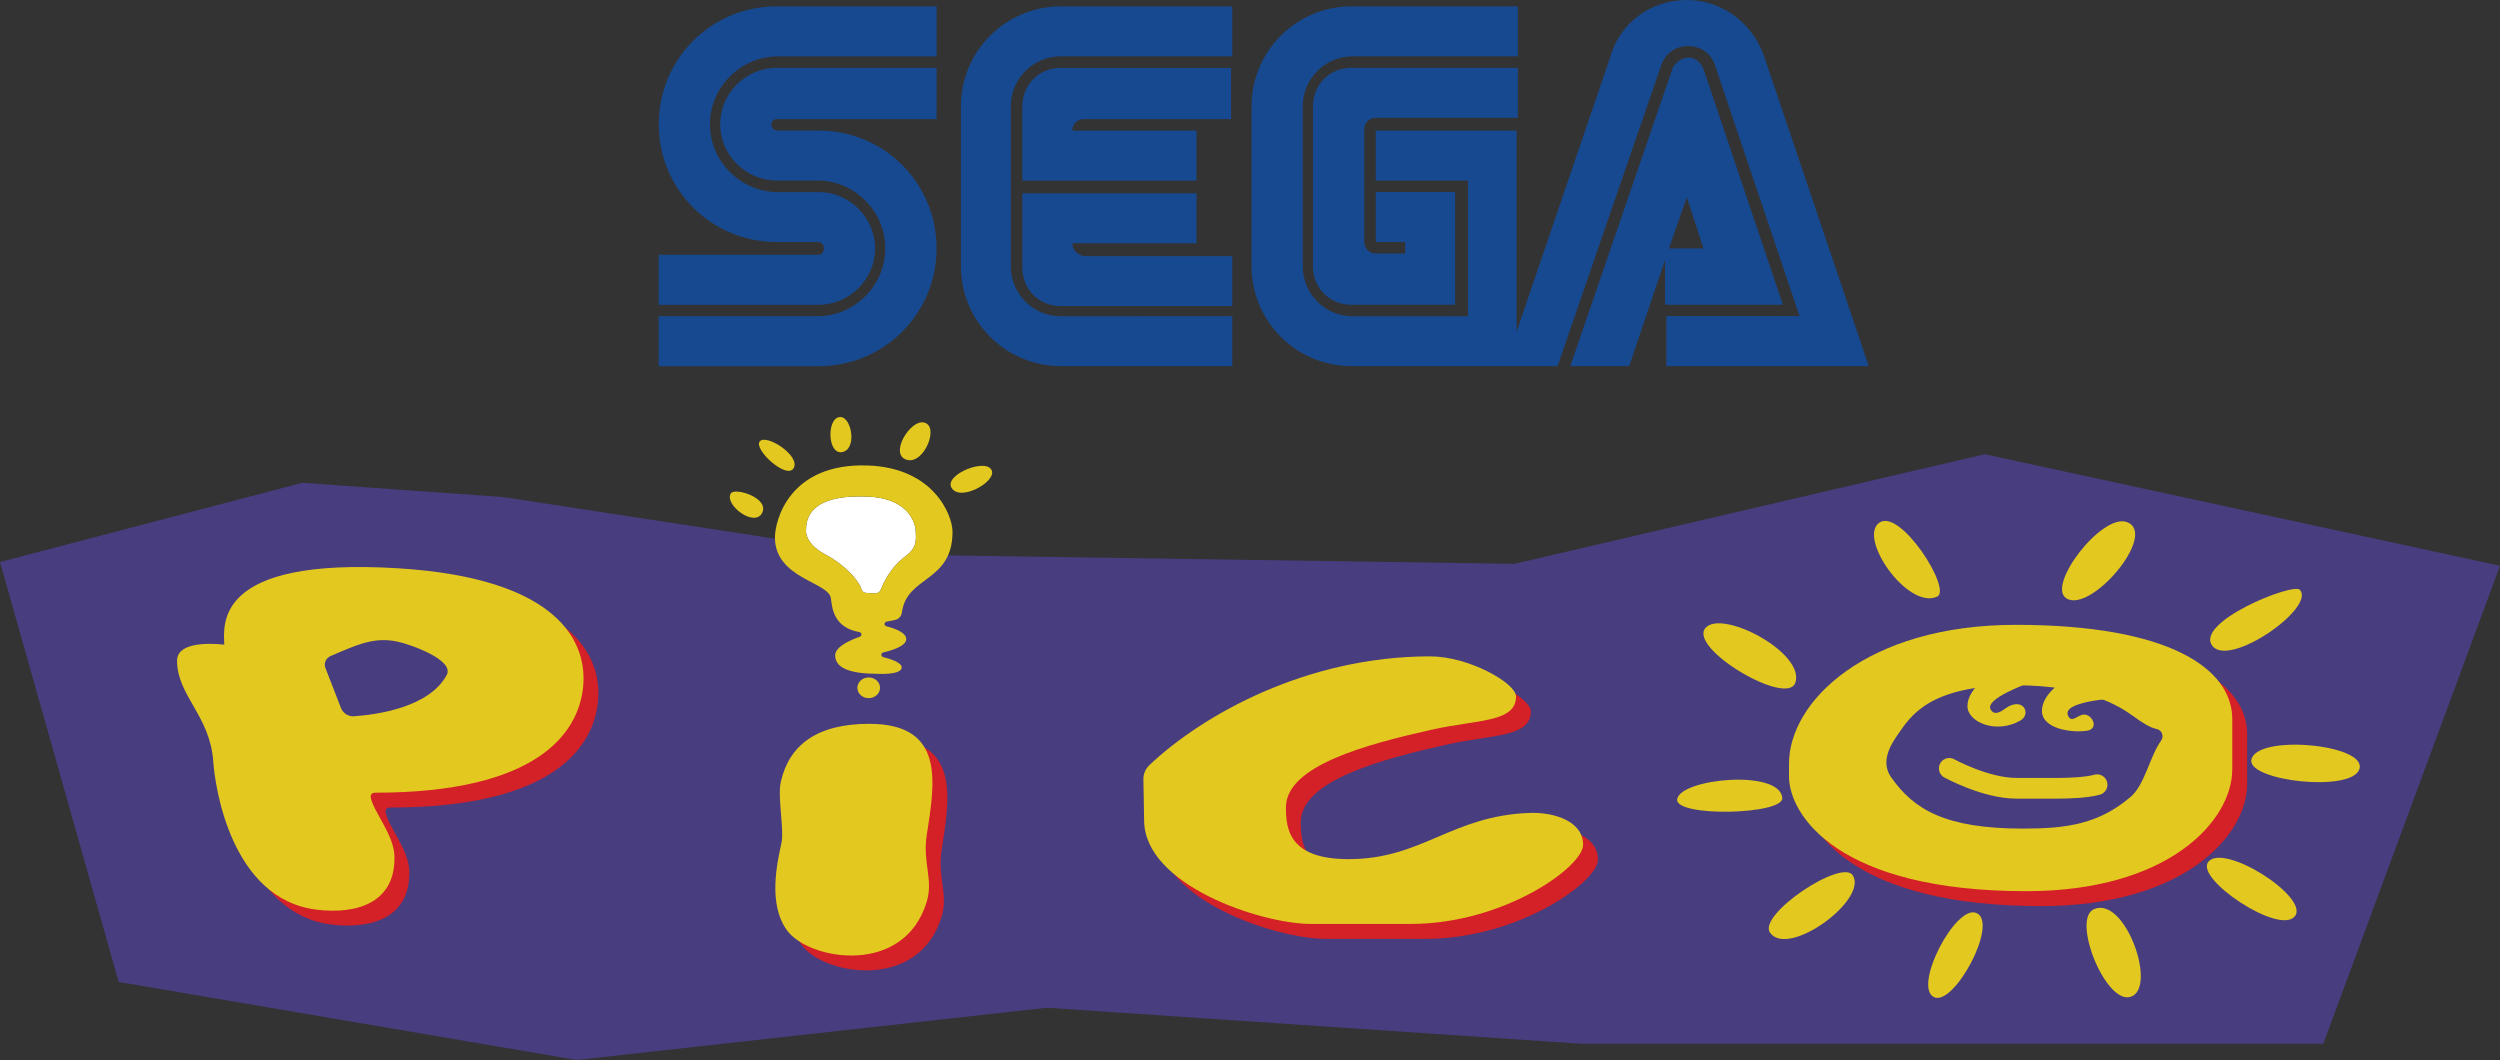 <?xml version="1.0" encoding="utf-8"?>
<!-- Generator: Adobe Illustrator 26.0.3, SVG Export Plug-In . SVG Version: 6.00 Build 0)  -->
<svg version="1.1" id="Layer_1" xmlns="http://www.w3.org/2000/svg" xmlns:xlink="http://www.w3.org/1999/xlink" x="0px" y="0px"
	 viewBox="0 0 3839 1627.7" style="enable-background:new 0 0 3839 1627.7;" xml:space="preserve">
<rect x="0" y="0" width="3839" height="1627.7" fill="#333333" stroke="none"/>
<style type="text/css">
	.st0{fill:#473D7F;}
	.st1{fill:#028693;}
	.st2{fill:#E3C820;}
	.st3{fill:none;stroke:#231F20;stroke-width:2.206;stroke-miterlimit:10;}
	.st4{fill:#FFFFFF;}
	.st5{fill:#D42027;}
	.st6{fill:none;stroke:#E3C820;stroke-width:31.416;stroke-linecap:round;stroke-miterlimit:10;}
	.st7{fill:#174991;}
	.st8{fill:none;stroke:#231F20;stroke-width:2.233;stroke-miterlimit:10;}
	.st9{fill:none;stroke:#E3C820;stroke-width:31.802;stroke-linecap:round;stroke-miterlimit:10;}
	.st10{fill:none;stroke:#231F20;stroke-width:2.558;stroke-miterlimit:10;}
	.st11{fill:none;stroke:#E3C820;stroke-width:36.424;stroke-linecap:round;stroke-miterlimit:10;}
	.st12{display:none;}
	.st13{display:inline;}
</style>
<g>
	<g>
		<path class="st2" d="M1291,640.4c-21.5-1.2-21,56.8,1.3,54C1316.5,691.3,1308.3,641.4,1291,640.4z"/>
		<path class="st2" d="M1166.9,677.6c-10.7,11.6,40.3,58.8,51.5,41.8C1230.6,700.8,1177.5,666,1166.9,677.6z"/>
		<path class="st2" d="M1122.1,757.9c-9.7,17.6,36,51.8,47.9,30.3C1182.9,764.7,1127.7,747.7,1122.1,757.9z"/>
		<path class="st2" d="M1423.8,651.1c-20.1-15.4-58,41.8-34.5,53.7C1414.9,717.7,1440,663.5,1423.8,651.1z"/>
		<path class="st2" d="M1523.2,723.2c-6.7-21.4-73.8,5.4-62.1,25.7C1473.8,771,1528.7,740.5,1523.2,723.2z"/>
		<g>
			<polygon class="st0" points="3047.7,697.5 2327.9,865.3 2325.7,865.8 2323.5,865.8 1348.5,851.3 1347.2,851.2 1346,851.1 
				772.7,763.3 464.1,741.4 0,863 182.2,1507.9 885.6,1627.7 1605.7,1547.7 1607.3,1547.5 1609,1547.6 2428.5,1602.8 3567.7,1602.8 
				3839,868.8 			"/>
		</g>
		<path class="st4" d="M1392.1,852.8c17.6-13.1,14.1-27.2,14.1-37.1c0-6.2-5.4-50.9-75.4-53.2c-2.1-0.1-4.3-0.1-6.3-0.1
			c-85.3-1.5-86.8,38.3-86.8,53.1c0,8,4.5,22.7,31.3,36.8c19.6,10.3,47.2,32.8,54.3,53.4c0.9,2.7,3.5,4.4,6.3,4.7
			c4.4,0.5,11,1,16,0.5c3-0.3,5.5-2.2,6.6-4.9C1363.1,878.9,1377.2,863.9,1392.1,852.8z"/>
		<path class="st5" d="M3118.1,982.4c-228.7,0-348.1,117.6-348.1,213.1v19.5c0,59.5,75.2,176.4,364.4,176.4
			c218.7,0,316.3-108.1,316.3-187.4v-76.7C3450.8,1050,3355.1,982.4,3118.1,982.4z M3379.7,1190.8c0,65.9-53.4,119.3-119.3,119.3
			h-286.9c-65.9,0-119.3-53.4-119.3-119.3v-53.4c0-65.9,53.4-119.3,119.3-119.3h286.9c65.9,0,119.3,53.4,119.3,119.3V1190.8z"/>
		<g>
			<path class="st2" d="M2885.9,802.6c-33.6,23.4,43.9,134.6,88.9,113.5C2997.7,905.3,2918.3,780,2885.9,802.6z"/>
			<path class="st2" d="M3265.4,801.5c-38.3-12.8-123.3,97.7-92.3,117.3C3211,942.7,3315.6,818.3,3265.4,801.5z"/>
			<path class="st2" d="M3531.6,905.7c-10.5-11.4-163.3,50.3-133.9,86.5C3424.5,1025.3,3556.6,932.9,3531.6,905.7z"/>
			<path class="st2" d="M3623.2,1180.7c11.3-38.2-158.8-53.6-166-13.9C3451.3,1199.3,3612.2,1217.6,3623.2,1180.7z"/>
			<path class="st2" d="M3523.5,1407.6c25.6-28.7-110.4-115.4-132.9-83.5C3372.1,1350.3,3498.7,1435.4,3523.5,1407.6z"/>
			<path class="st2" d="M2619,964.2c25.5-29.1,153.6,38.4,137.9,84.2C2744.2,1085.7,2591.8,995.3,2619,964.2z"/>
			<path class="st2" d="M2845.3,1344.4c22.9,37.5-98.7,126.8-127.1,88.1C2697.9,1405,2828.9,1317.5,2845.3,1344.4z"/>
			<path class="st2" d="M3035.5,1402.2c33.8,16-35.1,143.7-65.6,129C2936.8,1515.3,3003.6,1387,3035.5,1402.2z"/>
			<path class="st2" d="M3215.7,1396c48-20.2,98.2,122.4,55.7,134.8C3233,1542,3180.5,1410.8,3215.7,1396z"/>
			<path class="st2" d="M2575.5,1227c5.5-31.5,157.1-46.3,161.4-1.8C2739.5,1251.3,2570.5,1255.2,2575.5,1227z"/>
			<path class="st2" d="M3112.2,1049.8c-0.7,0.9-64.8,23.4-55.3,39.7c5.5,9.5,14.6,4.2,21.8-1.1c27.5-20.1,41.6,7.8,23.9,18
				c-37.4,21.6-81.9,2.2-81.4-22.5c0.5-24.9,29.7-43.6,29.7-43.6"/>
			<path class="st2" d="M3245.8,1072.2c-0.7,0.9-81.5,4.7-69.8,27.5c5,9.8,12.5,0.5,21.1-2c14.5-4.2,27.9,21.3,7.7,24.4
				c-23.8,3.6-69.2-2.9-69.2-30.5c0-24.9,29.7-43.6,29.7-43.6"/>
			<path class="st9" d="M2993.3,1179.9c0,0,55.6,30.6,103.2,30.6s61.7,0,61.7,0c15.2,0,45.6-0.7,62.1-5.5"/>
			<path class="st2" d="M3318.6,1137.3c-17.3,24.1-25.2,67.8-46.4,86c-49.1,42.1-98.2,49.1-165.4,49.1
				c-120.6,0-168.1-29.7-202.7-78.7c-16.2-23-2.5-47.8,10.4-66c18.6-26.1,45.4-75.4,180.9-75.4c110.8,0,160.7,33.3,179.7,46.9
				c16.7,12,26.1,18,36.8,20.3C3320,1121.3,3323.4,1130.6,3318.6,1137.3z M3095.3,959.5c-228.7,0-348.1,117.6-348.1,213.1v19.5
				c0,59.5,75.2,176.4,364.4,176.4c218.7,0,316.3-108.1,316.3-187.4v-76.7C3427.9,1027.2,3332.2,959.5,3095.3,959.5z"/>
		</g>
		<path class="st5" d="M633.2,895.4c-283.2-17.2-266.7,87.7-266,117.4c0,0-72.5-9.9-72.5,24.5c0,53.7,50.9,84.6,55.6,155.1
			c2.5,37.2,26.8,211.1,158.6,227.3c61.3,7.5,121.7-10.1,119.6-82.5c-0.9-32.8-32.4-67.8-36.4-90.1c-0.7-3.7,2.2-7,5.9-7
			c250.1,0.1,312.4-91.6,320.1-161.1C925.7,1010.2,882.8,910.6,633.2,895.4z M712.5,1141.9H482V951.4h230.6V1141.9z"/>
		<path class="st5" d="M1446,1305.2c12.3-79.7,29.5-170.9-88.3-170.9c-79.7,0-122.6,32-135.7,88.6c-5.5,23.8,5.4,73.6,0.9,94.4
			c-6.6,30.4-21,93.3,8.4,134c33.7,46.5,180.6,71.3,214.9-44.5C1456.1,1373.1,1439.5,1347.4,1446,1305.2z"/>
		<path class="st5" d="M1778.6,1219.6c-0.1-8.2,3.2-16.1,9.2-21.8c81.7-77.2,241.3-167,431-167c59.6,0,132,41.1,132,61.6
			c0,40.2-59.4,35.3-128.9,50.9c-101.2,22.6-224.4,55.5-224.4,119.3c0,32.8,4.3,79.6,96.2,79.6c113,0,158-66.8,278.2-71
			c37.3-1.3,81.9,12.6,81.9,48.9c0,34-121.9,121.6-264.7,121.6h-153.3c-76,0-256.1-59.4-256.1-159.2L1778.6,1219.6z"/>
		<path class="st2" d="M610.4,872.6c-283.2-17.2-266.7,87.7-266,117.4c0,0-72.5-9.9-72.5,24.5c0,53.7,50.9,84.6,55.6,155.1
			c2.5,37.2,26.8,211.1,158.6,227.3c61.3,7.5,121.7-10.1,119.6-82.5c-0.9-32.8-32.4-67.8-36.4-90.1c-0.7-3.7,2.2-7,5.9-7
			c250.1,0.1,312.4-91.6,320.1-161.1C902.8,987.4,860,887.8,610.4,872.6z M686,1036.5c-27,50.3-108.8,61.1-142.5,63.4
			c-8.7,0.6-16.7-4.6-19.9-12.7l-23.9-61.6c-2.7-7,0.7-15,7.6-18c40.8-17.5,66.9-29.9,102.7-22.4
			C629.4,989.2,698.4,1013.3,686,1036.5z"/>
		<path class="st2" d="M1423.1,1282.4c12.3-79.7,29.5-170.9-88.3-170.9c-79.7,0-122.6,32-135.7,88.6c-5.5,23.8,5.4,73.6,0.9,94.4
			c-6.6,30.4-21,93.3,8.4,134c33.7,46.5,180.6,71.3,214.9-44.5C1433.3,1350.3,1416.6,1324.6,1423.1,1282.4z"/>
		<path class="st2" d="M1755.8,1196.7c-0.1-8.2,3.2-16.1,9.2-21.8c81.7-77.2,241.3-167,431-167c59.6,0,132,41.1,132,61.6
			c0,40.2-59.4,35.3-128.9,50.9c-101.2,22.6-224.4,55.5-224.4,119.3c0,32.8,4.3,79.6,96.2,79.6c113,0,158-66.8,278.2-71
			c37.3-1.3,81.9,12.6,81.9,48.9c0,34-121.9,121.6-264.7,121.6l-153.3,0c-76,0-256.1-59.4-256.1-159.2L1755.8,1196.7z"/>
		<path class="st2" d="M1332.4,714.8c-121-4.1-142.4,85.3-142.4,110.4c0,63.4,82.5,68.2,85.9,93.5c1.9,14,3.5,44.9,43.9,52
			c3.7,0.7,4.1,5.7,0.6,7c-16.3,5.8-37.9,15.8-37.9,28.6c0,20.5,25.1,28.4,65.4,28.4c0,0,36.7,2.3,36.7-9.9
			c0-7.1-15.4-12.5-28.4-15.8c-3.7-0.9-3.7-6.2,0.1-7.1c15.4-3.6,35.3-10.2,35.3-20.5c0-9.9-16.8-16.2-30.5-19.7
			c-3.8-0.9-3.6-6.3,0.2-7.1l13.1-2.6c5.7-1.2,9.9-5.9,10.6-11.7c7.3-56.3,77.7-45.7,77.7-123.8
			C1462.6,791.4,1434.2,718.2,1332.4,714.8z M1392.1,852.8c-14.9,11.1-29,26.1-39.9,53.2c-1.1,2.8-3.6,4.7-6.6,4.9
			c-5.1,0.4-11.6-0.1-16-0.5c-2.8-0.3-5.3-2.1-6.3-4.7c-7.2-20.6-34.7-43.1-54.3-53.4c-26.8-14.1-31.3-28.8-31.3-36.8
			c0-14.8,1.5-54.6,86.8-53.1c2.1,0,4.2,0,6.3,0.1c70,2.3,75.4,47,75.4,53.2C1406.2,825.6,1409.7,839.7,1392.1,852.8z"/>
		<ellipse class="st2" cx="1334" cy="1056.2" rx="17.4" ry="15.9"/>
	</g>
	<g>
		<g>
			<g>
				<path class="st7" d="M1257.3,391.3h-245.8v76.7h245.8c47.2,0,86.5-39.3,86.5-86.5s-39.3-86.5-86.5-86.5h-62.9
					c-57,0-104.2-47.2-104.2-104.2s47.2-104.2,104.2-104.2h243.8V9.8h-245.7c-100.3,0-180.9,80.6-180.9,180.9
					s80.6,180.9,180.9,180.9h62.9c5.9,0,9.8,3.9,9.8,9.8C1265.2,387.3,1261.2,391.3,1257.3,391.3z"/>
				<path class="st7" d="M1192.4,182.9h245.8v-78.7h-245.8c-47.2,0-86.5,39.3-86.5,86.5s39.3,86.5,86.5,86.5h62.9
					c57,0,104.2,47.2,104.2,104.2s-47.2,104.2-104.2,104.2h-243.8v76.7h245.8c100.3,0,180.9-80.6,180.9-180.9
					s-80.6-180.9-180.9-180.9h-62.9c-5.9,0-9.8-3.9-9.8-9.8C1184.5,186.8,1188.5,182.9,1192.4,182.9z"/>
			</g>
			<g>
				<path class="st7" d="M2075.2,104.2c-33.4,0-59,25.6-59,59V409c0,33.4,25.6,59,59,59h159.3V294.9h-121.9v76.7h45.2v17.7h-45.2
					c-9.8,0-17.7-7.9-17.7-17.7v-173c0-9.8,7.9-17.7,17.7-17.7h218.2v-76.7H2075.2z"/>
				<path class="st7" d="M2558.9,467.9h178.9l-121.9-361.8c-3.9-9.8-11.8-17.7-23.6-17.7c-9.8,0-19.7,7.9-23.6,15.7l-157.3,458.1
					h90.4l55.1-163.2v68.8L2558.9,467.9L2558.9,467.9z M2590.3,302.8l25.6,78.7h-53.1L2590.3,302.8z"/>
				<path class="st7" d="M2710.3,90.4C2694.5,39.3,2647.4,0,2590.3,0s-104.2,37.3-117.9,88.5l-143.5,420.7V200.6h-216.3v76.7h141.6
					v208.4h-177c-43.3,0-76.7-35.4-76.7-76.7V163.2c0-43.3,35.4-76.7,76.7-76.7h253.6V9.8h-255.6c-84.6,0-153.3,68.8-153.3,153.3
					v245.8c0,84.6,68.8,153.3,153.3,153.3h316.6L2551,100.2c5.9-17.7,21.6-29.5,41.3-29.5c19.7,0,35.4,11.8,41.3,29.5l129.8,385.3
					h-204.5v76.7h310.7l0,0L2710.3,90.4z"/>
			</g>
			<g>
				<path class="st7" d="M1628.9,485.7c-43.3,0-76.7-35.4-76.7-76.7V163.2c0-43.3,35.4-76.7,76.7-76.7h263.4V9.8h-263.4
					c-84.6,0-153.3,68.8-153.3,153.3v245.8c0,84.6,68.8,153.3,153.3,153.3h263.4v-76.7L1628.9,485.7L1628.9,485.7z"/>
				<path class="st7" d="M1646.6,373.6h190.7v-76.7h-267.4v114.1c0,33.4,25.6,59,59,59h263.4v-76.7h-228.1
					C1654.5,391.3,1646.6,383.4,1646.6,373.6z"/>
				<path class="st7" d="M1837.3,200.6h-190.7c0-9.8,7.9-17.7,17.7-17.7h226.1v-78.6h-261.5c-33.4,0-59,25.6-59,59v114.1h267.4
					C1837.3,277.2,1837.3,200.6,1837.3,200.6z"/>
			</g>
		</g>
	</g>
</g>
</svg>
